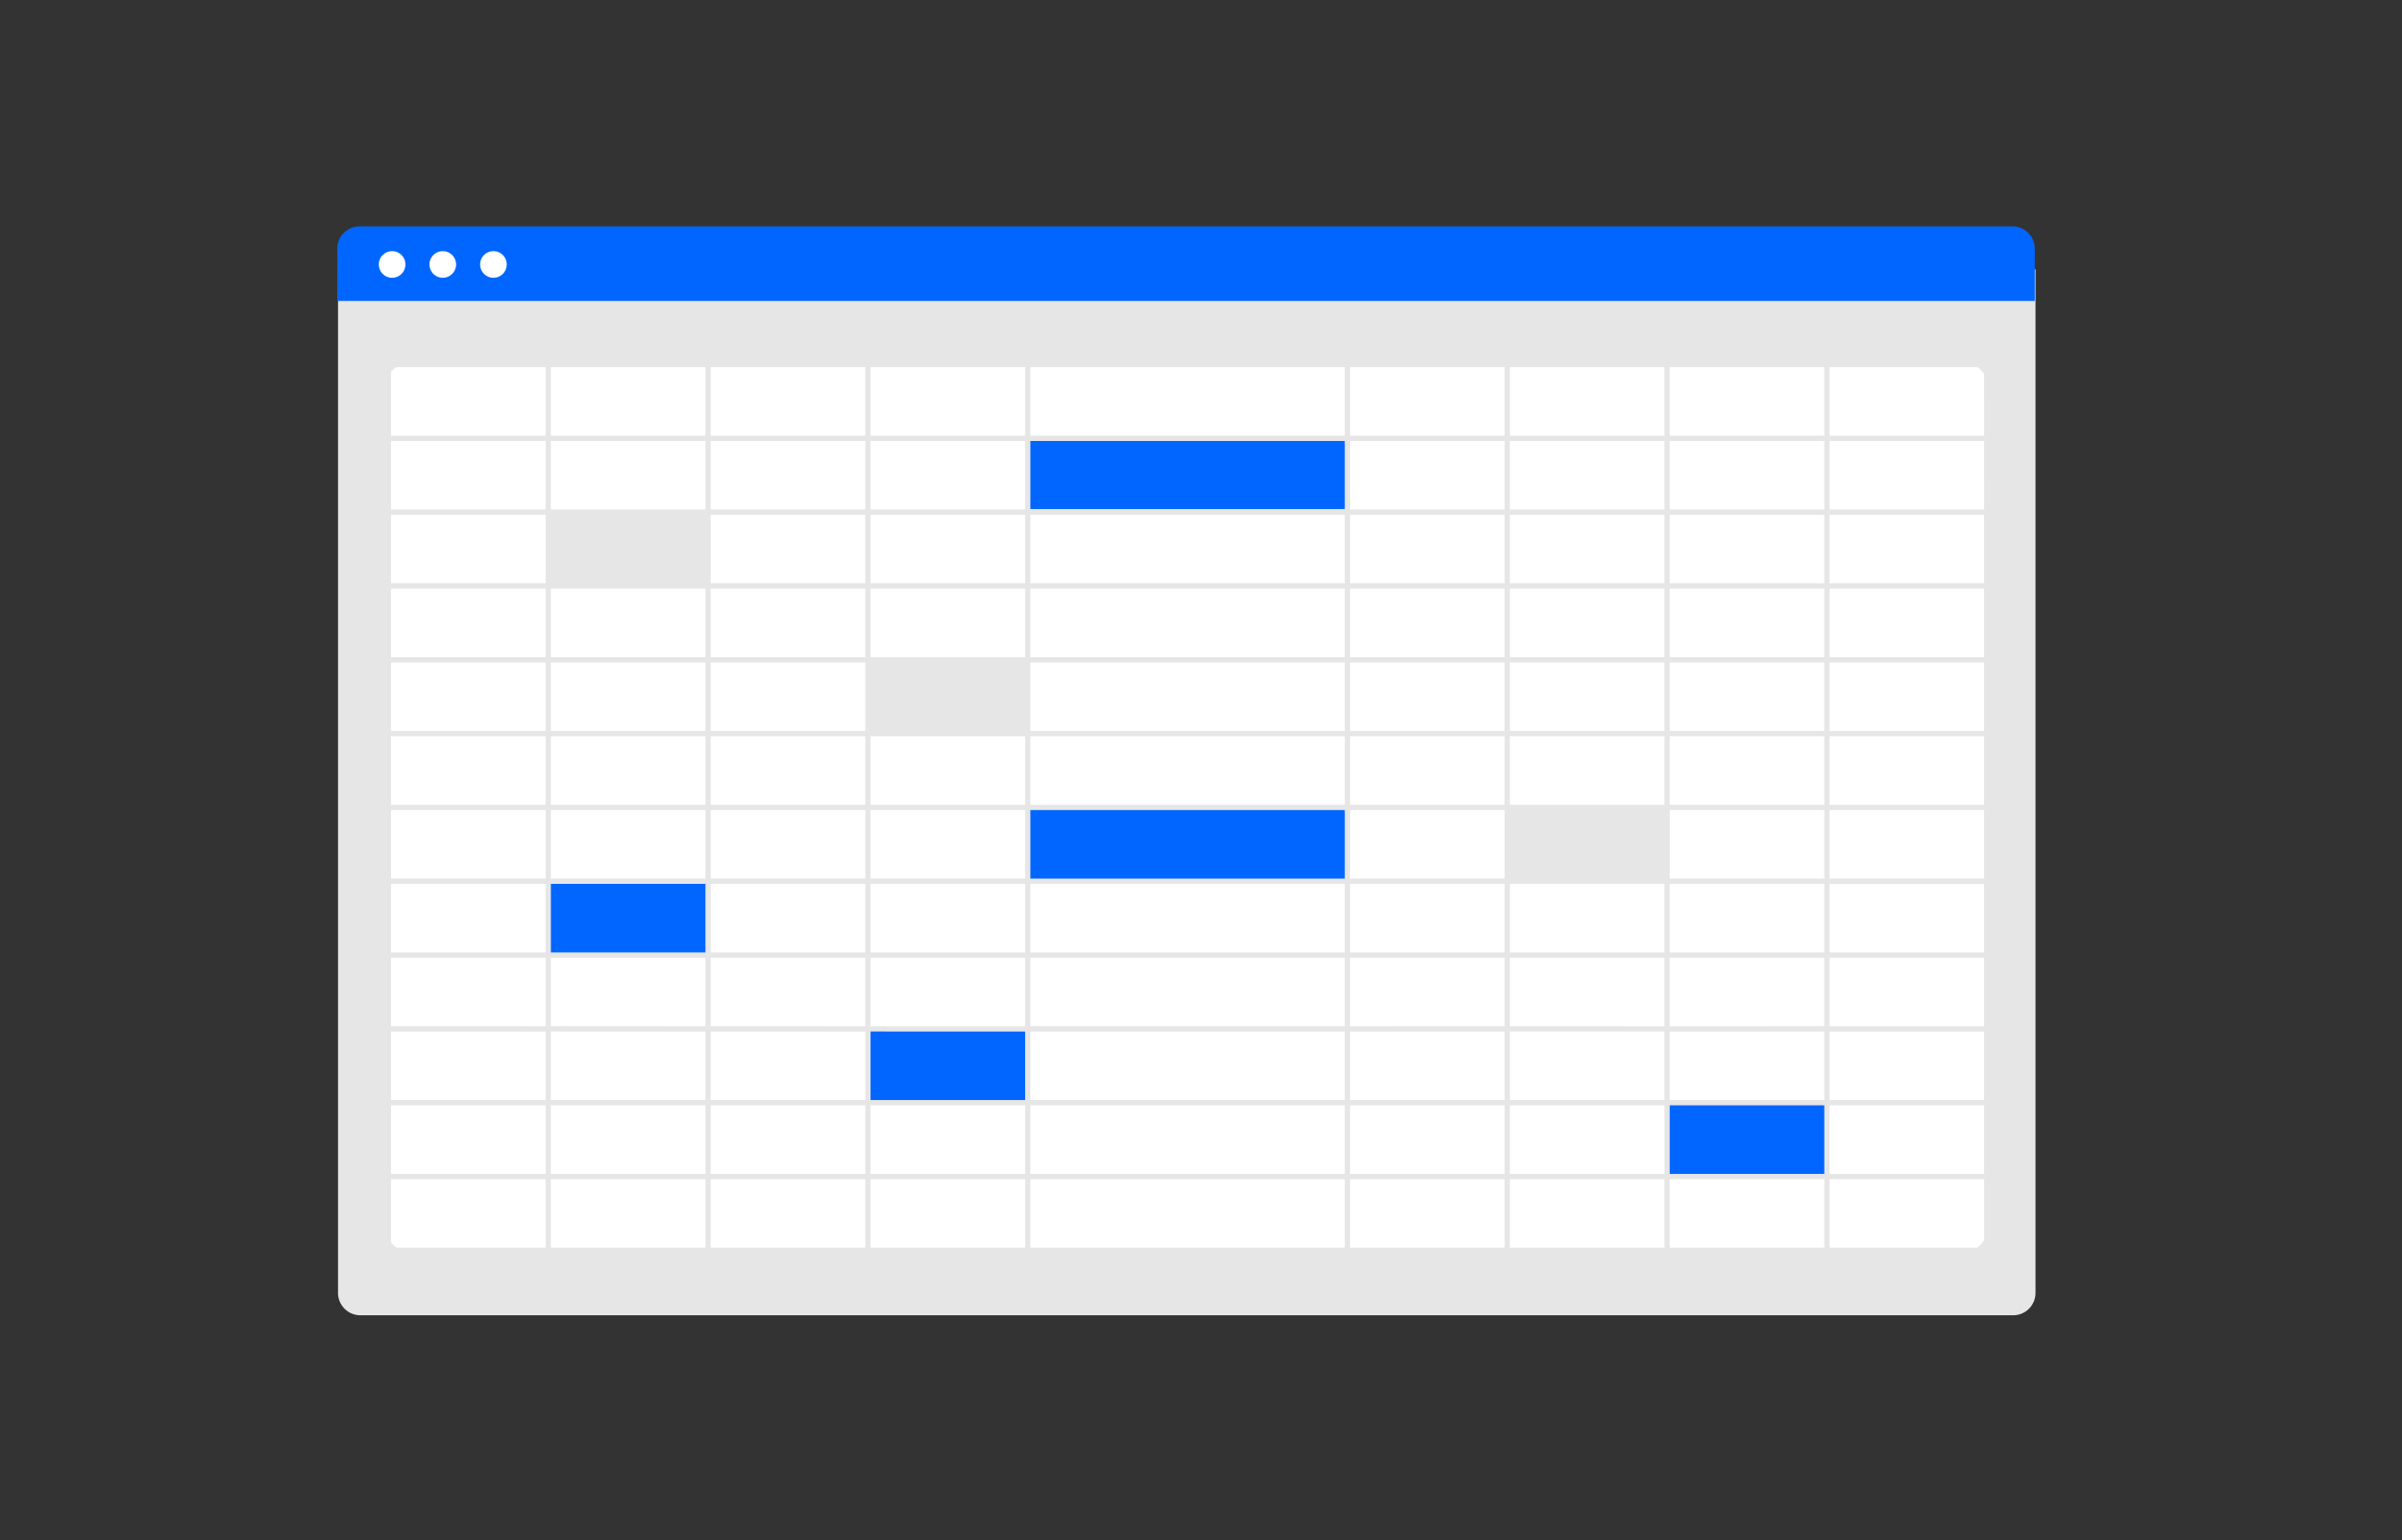 <?xml version="1.0" encoding="UTF-8" standalone="no"?>
<svg
   width="800.273"
   height="513.21"
   viewBox="0 0 800.273 513.21"
   role="img"
   artist="Katerina Limpitsouni"
   source="https://undraw.co/"
   version="1.1"
   id="svg12"
   sodipodi:docname="download.svg"
   inkscape:version="1.4.2 (ebf0e940d0, 2025-05-08)"
   xmlns:inkscape="http://www.inkscape.org/namespaces/inkscape"
   xmlns:sodipodi="http://sodipodi.sourceforge.net/DTD/sodipodi-0.dtd"
   xmlns="http://www.w3.org/2000/svg"
   xmlns:svg="http://www.w3.org/2000/svg">
  <rect x="0" y="0" width="800.273" height="513.21" fill="#333333" stroke="none"/>
  <defs
     id="defs12" />
  <sodipodi:namedview
     id="namedview12"
     pagecolor="#505050"
     bordercolor="#eeeeee"
     borderopacity="1"
     inkscape:showpageshadow="0"
     inkscape:pageopacity="0"
     inkscape:pagecheckerboard="0"
     inkscape:deskcolor="#505050"
     inkscape:zoom="0.57107189"
     inkscape:cx="261.78841"
     inkscape:cy="556.84758"
     inkscape:window-width="1920"
     inkscape:window-height="1011"
     inkscape:window-x="0"
     inkscape:window-y="32"
     inkscape:window-maximized="1"
     inkscape:current-layer="svg12" />
  <g
     transform="matrix(0.707,0,0,0.707,-387.308,-116.613)"
     id="g12">
    <path
       d="M 1227.483,688.357 H 448.611 a 10.542,10.542 0 0 1 -10.53,-10.53 V 195.42 h 799.932 v 482.407 a 10.541,10.541 0 0 1 -10.53,10.53 z"
       transform="translate(269.029,96.465)"
       fill="#e6e6e6"
       id="path1" />
    <path
       d="M 1197.4,644.108 H 464.2 A 10.656,10.656 0 0 1 453.555,633.464 V 236.184 A 10.657,10.657 0 0 1 464.2,225.54 h 733.2 a 10.656,10.656 0 0 1 10.644,10.644 v 397.28 a 10.656,10.656 0 0 1 -10.644,10.645 z"
       transform="translate(276.275,110.567)"
       fill="#ffffff"
       id="path2" />
    <path
       d="M 1237.781,216.782 H 437.849 v -24.64 a 10.542,10.542 0 0 1 10.53,-10.53 h 778.872 a 10.542,10.542 0 0 1 10.53,10.53 z"
       transform="translate(268.92,90)"
       fill="#6c63ff"
       id="path3"
       style="fill:#0066ff" />
    <circle
       cx="6.289"
       cy="6.289"
       r="6.289"
       transform="translate(726.314,283.289)"
       fill="#ffffff"
       id="circle3" />
    <circle
       cx="6.289"
       cy="6.289"
       r="6.289"
       transform="translate(750.185,283.289)"
       fill="#ffffff"
       id="circle4" />
    <circle
       cx="6.289"
       cy="6.289"
       r="6.289"
       transform="translate(774.056,283.289)"
       fill="#ffffff"
       id="circle5" />
    <rect
       width="75.568"
       height="33.448"
       transform="translate(805.188,407.345)"
       fill="#e6e6e6"
       id="rect5"
       x="0"
       y="0" />
    <rect
       width="75.568"
       height="33.448"
       transform="translate(956.324,476.719)"
       fill="#e6e6e6"
       id="rect6"
       x="0"
       y="0" />
    <rect
       width="75.568"
       height="33.448"
       transform="translate(805.188,580.779)"
       fill="#6c63ff"
       id="rect7"
       style="fill:#0066ff"
       x="0"
       y="0" />
    <rect
       width="75.568"
       height="33.448"
       transform="translate(956.324,650.152)"
       fill="#6c63ff"
       id="rect8"
       style="fill:#0066ff"
       x="0"
       y="0" />
    <rect
       width="75.568"
       height="33.448"
       transform="translate(1332.923,684.839)"
       fill="#6c63ff"
       id="rect9"
       style="fill:#0066ff"
       x="0"
       y="0" />
    <rect
       width="75.568"
       height="33.448"
       transform="translate(1257.355,546.092)"
       fill="#e6e6e6"
       id="rect10"
       x="0"
       y="0" />
    <rect
       width="151.135"
       height="33.448"
       transform="translate(1031.892,546.092)"
       fill="#6c63ff"
       id="rect11"
       style="fill:#0066ff"
       x="0"
       y="0" />
    <rect
       width="151.135"
       height="33.448"
       transform="translate(1031.892,371.42)"
       fill="#6c63ff"
       id="rect12"
       style="fill:#0066ff"
       x="0"
       y="0" />
    <path
       d="M 453.414,225.122 V 645.08 H 1209.09 V 225.122 Z m 753.2,34.79 H 1133.77 V 227.6 h 72.842 z M 757.171,503.442 V 471.13 h 148.162 v 32.312 z m 148.162,2.478 v 32.313 H 757.171 V 505.92 Z m 0,-139.16 v 32.312 H 757.171 V 366.76 Z M 757.171,364.282 V 331.97 h 148.162 v 32.313 z m 0,69.58 V 401.55 h 148.162 v 32.313 z m 148.162,2.478 v 32.313 H 757.171 V 436.34 Z M 754.694,399.072 H 681.852 V 366.76 h 72.842 z m 0,2.478 v 32.313 H 681.852 V 401.55 Z m 0,34.79 v 32.313 H 681.852 V 436.34 Z m 0,34.79 v 32.312 H 681.852 V 471.13 Z m 153.117,0 h 72.842 v 32.312 H 907.81 Z m 0,-2.478 V 436.34 h 72.842 v 32.313 z m 0,-34.79 V 401.55 h 72.842 v 32.313 z m 0,-34.79 V 366.76 h 72.842 v 32.312 z m 0,-34.79 V 331.97 h 72.842 v 32.313 z m 0,-34.79 V 297.18 h 72.842 v 32.313 z m -2.478,0 H 757.171 V 297.18 h 148.162 z m -150.639,0 H 681.852 V 297.18 h 72.842 z m 0,2.478 v 32.313 H 681.852 V 331.97 Z m -75.32,32.313 H 606.531 V 331.97 h 72.843 z m 0,2.478 v 32.312 H 606.531 V 366.76 Z m 0,34.79 v 32.313 H 606.531 V 401.55 Z m 0,34.79 v 32.313 H 606.531 V 436.34 Z m 0,34.79 v 32.312 H 606.531 V 471.13 Z m 0,34.79 v 32.313 H 606.531 V 505.92 Z m 2.478,0 h 72.842 v 32.313 h -72.842 z m 72.842,34.79 v 32.312 H 681.852 V 540.71 Z m 2.478,0 h 148.161 v 32.312 H 757.171 Z m 150.639,0 h 72.842 v 32.312 H 907.81 Z m 0,-2.478 V 505.92 h 72.842 v 32.313 z m 75.32,-32.313 h 72.843 v 32.313 H 983.13 Z m 0,-2.478 V 471.13 h 72.843 v 32.312 z m 0,-34.79 V 436.34 h 72.843 v 32.313 z m 0,-34.79 V 401.55 h 72.843 v 32.313 z m 0,-34.79 V 366.76 h 72.843 v 32.312 z m 0,-34.79 V 331.97 h 72.843 v 32.313 z m 0,-34.79 V 297.18 h 72.843 v 32.313 z m 0,-34.79 V 262.39 h 72.843 v 32.31 z m -2.478,0 H 907.81 V 262.39 h 72.842 z m -75.32,0 H 757.171 V 262.39 h 148.162 z m -150.639,0 H 681.852 V 262.39 h 72.842 z m -75.32,0 H 606.531 V 262.39 h 72.843 z m 0,2.478 v 32.313 H 606.531 V 297.18 Z m -75.321,32.313 H 531.211 V 297.18 h 72.842 z m 0,2.478 v 32.313 H 531.211 V 331.97 Z m 0,34.79 v 32.312 H 531.211 V 366.76 Z m 0,34.79 v 32.313 H 531.211 V 401.55 Z m 0,34.79 v 32.313 H 531.211 V 436.34 Z m 0,34.79 v 32.312 H 531.211 V 471.13 Z m 0,34.79 v 32.313 H 531.211 V 505.92 Z m 0,34.79 v 32.312 H 531.211 V 540.71 Z m 2.478,0 h 72.843 v 32.312 h -72.843 z m 72.843,34.79 v 32.313 H 606.531 V 575.5 Z m 2.478,0 h 72.842 v 32.313 h -72.842 z m 75.32,0 h 148.161 v 32.313 H 757.171 Z m 150.639,0 h 72.842 v 32.313 H 907.81 Z m 75.32,0 h 72.843 v 32.313 H 983.13 Z m 0,-2.478 V 540.71 h 72.843 v 32.312 z m 75.321,-32.312 h 72.842 v 32.312 h -72.842 z m 0,-2.478 V 505.92 h 72.842 v 32.313 z m 0,-34.79 V 471.13 h 72.842 v 32.312 z m 0,-34.79 V 436.34 h 72.842 v 32.313 z m 0,-34.79 V 401.55 h 72.842 v 32.313 z m 0,-34.79 V 366.76 h 72.842 v 32.312 z m 0,-34.79 V 331.97 h 72.842 v 32.313 z m 0,-34.79 V 297.18 h 72.842 v 32.313 z m 0,-34.79 V 262.39 h 72.842 v 32.31 z m 0,-34.79 V 227.6 h 72.842 v 32.313 z m -2.478,0 H 983.13 V 227.6 h 72.843 z m -75.321,0 H 907.81 V 227.6 h 72.842 z m -75.32,0 H 757.171 V 227.6 h 148.162 z m -150.639,0 H 681.852 V 227.6 h 72.842 z m -75.32,0 H 606.531 V 227.6 h 72.843 z m -75.321,0 H 531.211 V 227.6 h 72.842 z m 0,2.478 V 294.7 H 531.211 V 262.39 Z M 528.734,294.7 h -72.842 v -32.31 h 72.842 z m 0,2.478 v 32.313 H 455.892 V 297.18 Z m 0,34.79 v 32.313 H 455.892 V 331.97 Z m 0,34.79 v 32.312 h -72.842 v -32.31 z m 0,34.79 v 32.313 H 455.892 V 401.55 Z m 0,34.79 v 32.313 H 455.892 V 436.34 Z m 0,34.79 v 32.312 h -72.842 v -32.31 z m 0,34.79 v 32.313 H 455.892 V 505.92 Z m 0,34.79 v 32.312 h -72.842 v -32.31 z m 0,34.79 v 32.313 H 455.892 V 575.5 Z m 2.478,0 h 72.842 v 32.313 h -72.843 z m 72.842,34.791 V 642.6 h -72.843 v -32.31 z m 2.478,0 h 72.843 V 642.6 h -72.844 z m 75.321,0 h 72.842 V 642.6 h -72.843 z m 75.32,0 h 148.16 V 642.6 H 757.171 Z m 150.639,0 h 72.842 V 642.6 H 907.81 Z m 75.32,0 h 72.843 V 642.6 H 983.13 Z m 75.321,0 h 72.842 V 642.6 h -72.842 z m 0,-2.478 V 575.5 h 72.842 v 32.313 z m 75.32,-32.313 h 72.842 v 32.313 h -72.845 z m 0,-2.478 v -32.31 h 72.842 v 32.312 z m 0,-34.79 v -32.31 h 72.842 v 32.313 z m 0,-34.79 v -32.31 h 72.842 v 32.312 z m 0,-34.79 v -32.31 h 72.842 v 32.313 z m 0,-34.79 v -32.31 h 72.842 v 32.313 z m 0,-34.79 v -32.31 h 72.842 v 32.312 z m 0,-34.79 v -32.31 h 72.842 v 32.313 z m 0,-34.79 v -32.31 h 72.842 v 32.313 z m 0,-34.79 v -32.31 h 72.842 V 294.7 Z M 528.734,227.6 v 32.313 H 455.892 V 227.6 Z m -72.842,382.69 h 72.842 v 32.31 h -72.842 z m 677.878,32.31 v -32.31 h 72.842 v 32.31 z"
       transform="translate(276.207,110.371)"
       fill="#e6e6e6"
       id="path12" />
  </g>
</svg>
